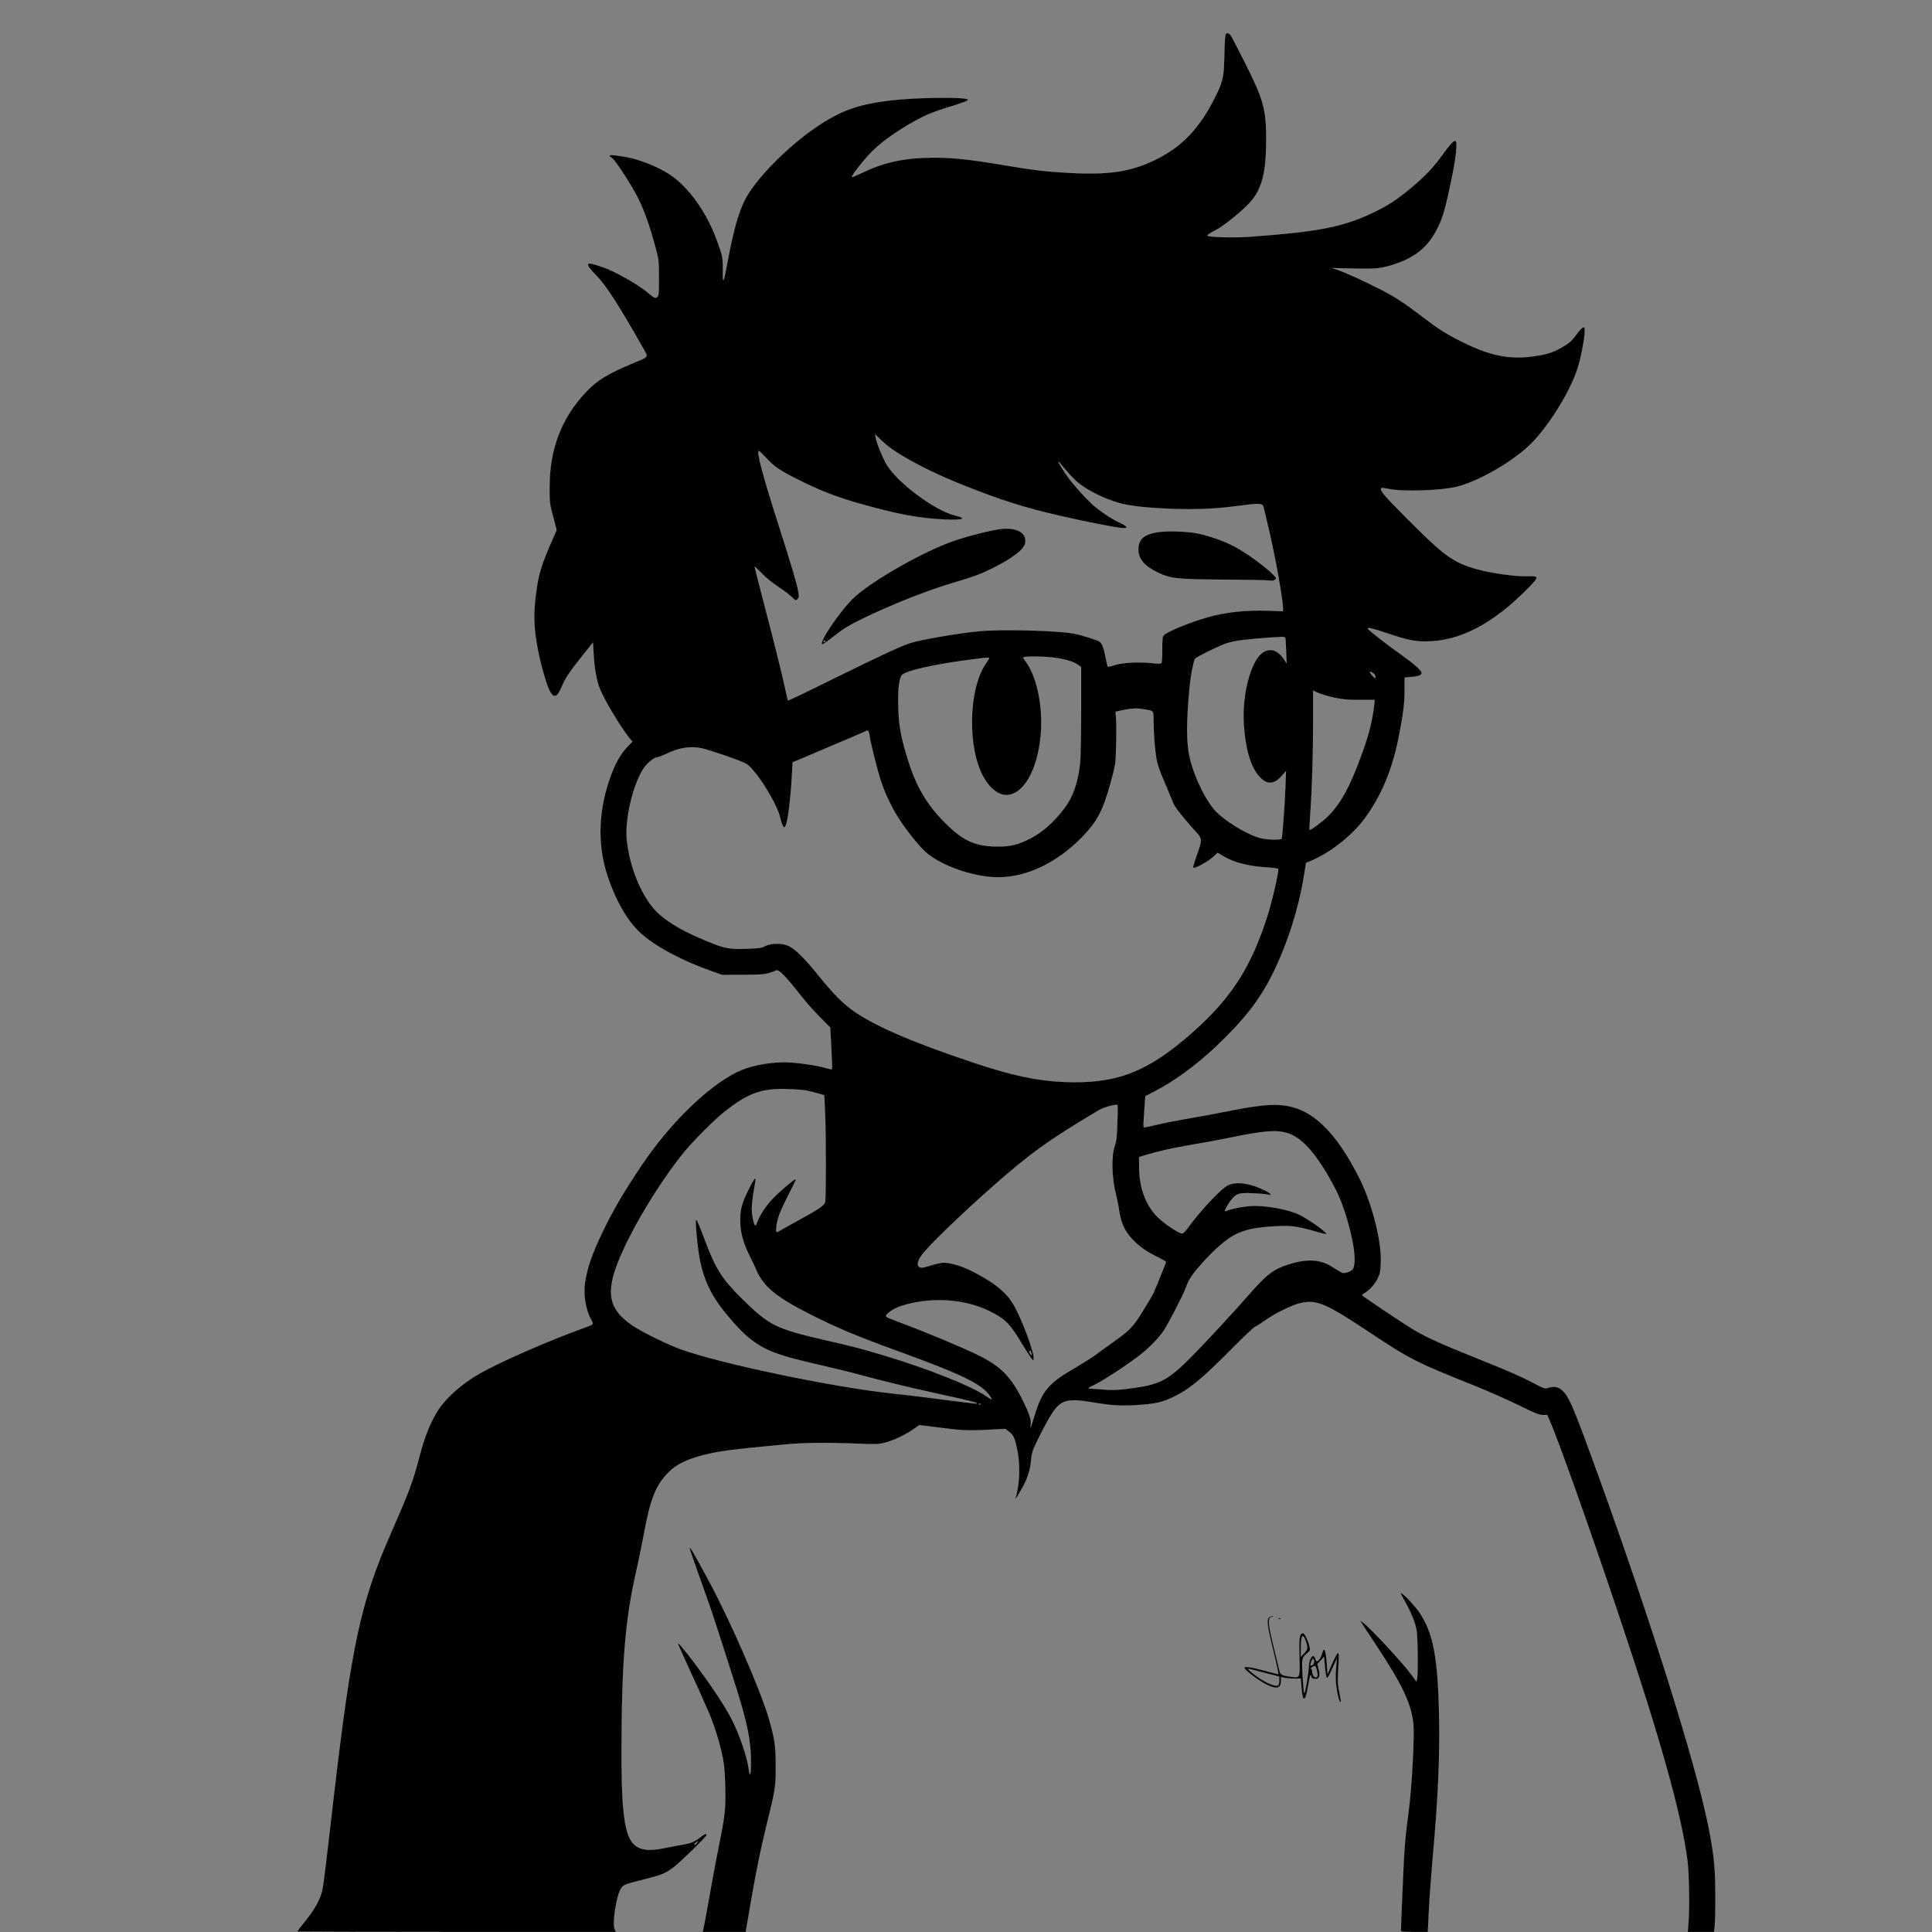 <?xml version="1.0" standalone="no"?>
<!DOCTYPE svg PUBLIC "-//W3C//DTD SVG 20010904//EN"
 "http://www.w3.org/TR/2001/REC-SVG-20010904/DTD/svg10.dtd">
<svg version="1.0" xmlns="http://www.w3.org/2000/svg"
 width="2048pt" height="2048pt" viewBox="0 0 2048 2048"
 preserveAspectRatio="xMidYMid meet">

<rect x="0" y="0" width="2048" height="2048" fill="#808080" stroke="none"/>

<g transform="translate(0,2048) scale(0.1,-0.1)"
fill="#000000" stroke="#ffffff">
<path d="M12992 20118 c-6 -8 -12 -102 -14 -223 -5 -238 -14 -278 -104 -457
-162 -322 -349 -517 -628 -652 -267 -129 -492 -162 -936 -137 -234 14 -351 27
-640 76 -437 74 -618 91 -875 82 -245 -9 -443 -56 -644 -153 -63 -30 -116 -53
-118 -50 -11 11 122 181 212 271 118 119 326 260 546 371 48 24 154 64 235 89
197 60 234 74 234 89 0 31 -553 25 -827 -9 -343 -42 -524 -108 -782 -283 -307
-208 -647 -555 -756 -772 -67 -133 -121 -324 -179 -636 -48 -255 -54 -268 -53
-109 1 140 -1 149 -68 330 -110 296 -299 557 -498 688 -115 76 -316 157 -449
181 -180 32 -221 30 -162 -8 38 -26 218 -304 284 -440 63 -130 120 -292 177
-506 36 -132 37 -140 37 -322 1 -161 -1 -190 -15 -204 -20 -20 -35 -13 -109
50 -95 81 -348 224 -472 265 -110 38 -145 45 -153 31 -9 -15 10 -42 94 -130
104 -109 233 -311 496 -775 46 -82 50 -76 -92 -135 -293 -122 -405 -190 -528
-322 -256 -275 -379 -599 -380 -1003 0 -165 1 -174 38 -312 l37 -142 -41 -93
c-118 -271 -146 -356 -173 -548 -35 -247 -30 -398 19 -645 31 -156 88 -351
119 -414 47 -91 82 -78 135 48 36 86 86 159 225 332 l101 127 7 -117 c9 -157
32 -288 67 -375 46 -115 221 -407 308 -514 l36 -44 -45 -46 c-85 -88 -142
-191 -200 -362 -111 -327 -123 -655 -37 -955 82 -281 219 -530 367 -665 155
-142 442 -296 762 -408 l105 -37 220 1 c175 1 231 4 275 18 30 9 62 20 70 26
32 20 86 -33 290 -290 46 -58 130 -151 187 -208 l103 -104 12 -219 c6 -120 10
-221 7 -223 -2 -3 -36 4 -74 15 -105 30 -317 59 -429 59 -182 0 -379 -41 -509
-106 -317 -160 -713 -549 -1011 -994 -189 -282 -297 -467 -407 -695 -112 -232
-165 -384 -189 -546 -18 -124 9 -287 65 -387 30 -53 33 -49 -75 -88 -382 -138
-895 -363 -1115 -489 -175 -101 -343 -248 -426 -375 -82 -125 -144 -276 -200
-489 -73 -279 -109 -375 -311 -836 -314 -714 -414 -1177 -603 -2800 -14 -121
-32 -276 -40 -345 -8 -69 -26 -226 -41 -350 -14 -124 -32 -252 -40 -285 -24
-95 -82 -200 -177 -316 -48 -60 -87 -111 -87 -114 0 -3 760 -5 1689 -5 l1690
0 -14 33 c-25 60 19 348 65 422 29 47 27 46 317 120 118 30 169 53 246 112 77
59 347 324 347 341 0 20 -17 14 -67 -24 -63 -48 -101 -64 -198 -80 -44 -7
-123 -22 -175 -33 -230 -50 -340 -9 -394 147 -48 136 -68 388 -67 867 1 944
38 1404 156 1920 24 105 60 280 80 389 69 377 127 522 261 657 82 84 193 139
374 185 167 42 302 59 855 111 207 20 451 22 780 9 185 -8 218 -7 280 9 91 22
219 82 303 141 l67 47 180 -23 c270 -35 333 -38 541 -27 l191 10 37 -29 c50
-39 61 -63 87 -185 27 -127 30 -293 6 -422 -9 -49 -19 -93 -23 -98 -3 -5 -3
-9 -1 -9 6 0 40 56 81 130 50 93 77 180 86 275 7 80 14 104 60 200 28 59 74
149 102 199 139 252 184 271 509 217 202 -34 314 -38 519 -21 145 12 212 29
325 84 168 81 308 199 640 535 105 106 204 199 221 207 18 7 67 39 110 70 99
70 278 159 364 179 176 40 264 4 727 -303 438 -291 500 -323 1123 -572 140
-56 350 -149 466 -206 177 -87 219 -104 258 -104 l47 0 23 -52 c91 -206 427
-1150 730 -2053 446 -1328 668 -2119 733 -2615 18 -145 24 -511 10 -672 l-7
-88 139 0 140 0 8 57 c4 32 8 180 7 328 0 296 -15 438 -75 739 -131 656 -600
2151 -1162 3706 -234 647 -298 806 -357 880 -53 67 -101 82 -180 59 -36 -11
-43 -9 -151 49 -126 67 -255 124 -549 242 -421 168 -585 242 -718 321 -131 79
-552 361 -552 370 0 5 13 15 28 23 45 23 110 96 138 156 23 46 28 73 32 162
10 227 -91 626 -227 898 -211 420 -428 661 -669 742 -164 55 -328 49 -707 -27
-121 -25 -312 -60 -425 -79 -113 -19 -263 -48 -334 -65 -70 -17 -135 -31 -143
-31 -15 0 -15 -1 3 253 l6 77 101 52 c202 104 433 273 638 465 308 291 476
507 614 788 155 317 271 681 327 1026 l23 142 35 14 c207 83 440 263 578 445
177 235 298 518 366 858 51 256 66 372 66 517 l0 130 69 6 c77 6 111 20 111
43 0 25 -70 89 -195 179 -190 135 -374 279 -375 291 0 16 43 5 225 -56 189
-63 270 -80 388 -80 361 0 720 188 1095 574 108 111 108 122 -8 118 -123 -5
-394 32 -542 74 -258 73 -348 139 -767 561 -219 220 -268 279 -248 299 3 3 40
-1 82 -10 150 -31 551 -17 719 24 220 55 555 244 753 425 197 179 445 572 527
832 33 105 64 261 73 357 5 70 4 76 -13 76 -12 -1 -39 -29 -73 -75 -39 -55
-71 -86 -115 -113 -124 -78 -202 -103 -376 -123 -247 -28 -451 19 -752 173
-143 72 -236 132 -393 253 -179 138 -295 214 -440 287 -181 92 -368 177 -445
204 l-65 22 221 -5 c238 -6 298 0 434 45 214 70 342 171 439 345 65 119 90
195 146 452 67 305 91 494 64 511 -16 10 -63 -40 -142 -151 -87 -122 -177
-218 -322 -340 -167 -140 -274 -208 -460 -292 -294 -133 -565 -183 -1270 -233
-168 -12 -435 -3 -436 14 -1 6 38 30 87 55 88 47 275 197 362 292 129 141 174
315 175 664 0 328 -28 429 -225 820 -72 143 -139 272 -150 288 -21 29 -40 34
-56 15z m-3422 -4473 c194 -114 394 -210 640 -308 404 -161 643 -237 1030
-326 244 -56 545 -116 638 -127 90 -10 84 13 -16 59 -81 37 -209 124 -284 192
-58 53 -169 174 -233 255 -45 57 -125 182 -125 196 0 3 33 -35 73 -83 40 -49
97 -108 125 -132 110 -91 284 -178 452 -225 96 -27 249 -46 475 -57 265 -14
506 -7 715 20 330 42 323 42 339 -27 6 -26 25 -103 41 -172 74 -307 160 -784
160 -886 l0 -23 -167 6 c-228 8 -453 -17 -640 -72 -184 -53 -417 -149 -454
-186 -17 -17 -19 -36 -19 -151 0 -73 -4 -138 -8 -145 -6 -9 -32 -10 -112 -1
-142 14 -298 5 -383 -22 -38 -12 -71 -19 -74 -17 -3 3 -13 48 -23 100 -18 95
-37 144 -62 164 -21 18 -194 72 -281 88 -176 32 -756 46 -992 25 -216 -20
-621 -89 -740 -127 -90 -29 -313 -132 -804 -374 -266 -132 -486 -237 -488
-235 -2 2 -15 58 -29 125 -24 118 -127 532 -259 1035 -36 137 -65 253 -65 258
0 4 32 -26 72 -67 42 -45 112 -102 172 -142 56 -37 122 -86 147 -110 45 -44
45 -44 64 -23 17 19 17 26 6 88 -15 82 -60 234 -201 677 -173 540 -244 805
-215 805 5 0 40 -35 79 -77 81 -88 139 -128 315 -217 256 -130 438 -200 728
-280 369 -102 584 -141 844 -153 198 -9 250 10 117 42 -226 54 -639 367 -740
560 -46 88 -94 210 -104 261 l-7 39 79 -75 c55 -52 120 -99 214 -155z m4055
-1927 c2 -7 6 -70 8 -141 l5 -127 -30 45 c-66 99 -151 122 -230 62 -122 -93
-213 -444 -194 -750 18 -273 73 -460 168 -562 78 -86 153 -83 233 8 l47 52 -7
-170 c-8 -205 -32 -532 -40 -545 -10 -15 -154 -12 -220 5 -152 39 -407 198
-499 310 -117 144 -233 408 -265 600 -24 152 -22 356 10 695 10 108 40 266 57
296 8 15 202 112 307 154 73 28 150 42 345 60 105 9 156 13 263 18 23 1 39 -3
42 -10z m-2467 -208 c116 -13 214 -40 265 -75 l37 -26 0 -453 c0 -255 -5 -500
-11 -562 -20 -203 -75 -361 -165 -480 -121 -160 -249 -270 -394 -338 -115 -54
-187 -70 -320 -69 -222 1 -351 57 -523 223 -220 212 -338 412 -434 734 -67
227 -84 325 -90 522 -6 210 10 323 50 348 64 41 312 97 617 140 260 36 304 40
294 24 -5 -7 -21 -32 -36 -55 -185 -274 -195 -899 -20 -1205 73 -126 169 -195
258 -185 186 21 332 313 351 702 12 264 -49 547 -152 695 -17 25 -34 51 -39
58 -9 15 170 17 312 2z m3397 -166 c14 -9 25 -25 25 -37 0 -20 0 -20 -21 -1
-22 20 -44 54 -34 54 3 0 17 -7 30 -16z m-410 -260 c94 -20 144 -24 271 -24
l156 0 -6 -57 c-20 -169 -55 -307 -128 -508 -125 -346 -218 -519 -352 -658
-56 -58 -195 -162 -204 -153 -2 3 1 71 7 153 19 260 31 628 31 980 l0 342 55
-25 c30 -14 106 -36 170 -50z m-2009 -125 c98 -17 90 -6 92 -132 2 -171 20
-365 42 -444 11 -40 44 -127 74 -195 29 -68 62 -145 72 -173 10 -27 29 -68 43
-90 27 -43 145 -186 224 -270 57 -63 59 -80 16 -202 -56 -163 -59 -173 -43
-173 30 0 146 65 198 111 l54 49 58 -35 c115 -69 269 -109 473 -121 70 -5 111
-11 111 -18 0 -57 -69 -352 -117 -501 -172 -536 -377 -856 -774 -1212 -487
-436 -820 -566 -1384 -542 -286 13 -541 67 -950 203 -623 208 -1011 372 -1250
531 -129 86 -232 188 -412 411 -134 166 -229 260 -301 296 -67 33 -188 33
-251 -1 -38 -20 -63 -23 -197 -28 -181 -7 -232 3 -414 78 -241 98 -408 194
-517 293 -170 155 -312 488 -339 796 -18 217 65 567 177 742 35 54 111 118
141 118 10 0 64 21 118 46 132 60 238 75 356 52 84 -17 432 -138 474 -165 34
-22 50 -39 103 -105 99 -122 228 -352 252 -448 40 -162 61 -160 89 6 17 104
33 268 42 441 l6 122 47 19 c25 11 192 82 370 157 178 75 337 143 352 151 28
14 30 14 39 -11 6 -15 10 -37 10 -50 0 -25 77 -337 109 -437 39 -128 105 -273
178 -393 73 -122 227 -318 302 -385 161 -147 514 -270 772 -270 306 0 631 157
895 431 159 167 214 271 298 572 19 67 40 153 47 192 12 70 18 418 9 510 l-5
50 80 17 c96 20 152 22 231 7z m-3591 -4039 c33 -6 90 -20 126 -31 l66 -19 9
-198 c10 -217 10 -897 0 -935 -8 -34 -74 -79 -282 -192 -99 -54 -188 -104
-199 -111 -37 -26 -42 -18 -34 49 10 80 40 160 120 317 83 162 91 180 80 180
-16 0 -192 -152 -250 -216 -67 -73 -126 -163 -149 -226 -9 -26 -20 -48 -24
-48 -15 0 -38 106 -38 176 0 39 9 123 20 185 11 63 20 121 20 129 0 27 -27
-11 -73 -105 -76 -154 -92 -215 -91 -335 1 -126 31 -236 99 -371 24 -48 55
-114 69 -147 76 -179 214 -294 576 -476 283 -143 490 -230 910 -383 697 -253
904 -353 991 -479 33 -49 31 -49 -38 -2 -158 107 -602 285 -1056 422 -275 83
-308 92 -651 171 -523 121 -590 154 -877 436 -215 212 -280 315 -397 625 -109
287 -111 287 -81 -21 28 -285 95 -478 234 -670 85 -117 221 -270 293 -330 178
-149 305 -199 795 -310 136 -31 319 -76 405 -100 183 -50 499 -128 727 -178
88 -20 234 -52 325 -72 169 -38 237 -61 148 -51 -71 8 -355 44 -523 66 -82 11
-238 29 -345 40 -631 68 -1825 318 -2240 470 -138 51 -404 181 -500 246 -297
199 -307 402 -45 924 155 309 392 679 590 920 96 117 314 335 415 416 254 204
399 258 675 249 77 -2 167 -9 200 -15z m3299 -337 c-5 -151 -10 -200 -27 -248
-39 -114 -33 -339 13 -520 10 -38 24 -106 30 -150 22 -157 68 -252 167 -346
74 -70 128 -107 242 -164 50 -25 91 -48 91 -52 0 -8 -119 -301 -137 -338 -8
-16 -56 -97 -106 -178 -101 -166 -141 -209 -307 -326 -58 -41 -144 -103 -192
-139 -48 -35 -143 -95 -210 -134 -286 -163 -360 -247 -438 -500 -47 -152 -50
-160 -43 -111 7 52 -14 116 -83 256 -125 253 -234 364 -471 481 -163 81 -585
257 -833 348 -74 27 -139 54 -145 60 -19 19 70 85 153 112 309 101 675 80 945
-55 165 -82 212 -130 350 -360 51 -84 98 -154 105 -157 44 -14 -56 293 -176
538 -67 137 -170 238 -344 338 -152 88 -242 126 -348 148 -84 17 -93 16 -277
-38 -80 -23 -97 32 -38 119 59 88 390 410 745 724 401 356 611 507 1135 818
50 29 134 56 193 60 11 1 12 -35 6 -186z m1777 -107 c149 -35 287 -172 450
-447 38 -65 87 -155 108 -201 102 -222 189 -572 179 -725 -5 -74 -20 -94 -85
-112 -31 -9 -42 -7 -77 15 -23 14 -62 38 -88 54 -117 72 -263 78 -448 18 -161
-51 -233 -106 -420 -320 -159 -182 -493 -542 -619 -668 -249 -248 -329 -288
-651 -329 -126 -16 -175 -18 -260 -11 -58 5 -123 9 -145 10 -40 1 -40 1 47 45
105 53 359 221 479 316 101 80 192 175 247 256 50 75 214 393 235 458 27 79
65 136 166 250 133 149 261 260 356 308 101 51 214 75 410 87 169 10 242 2
419 -49 72 -21 133 -36 136 -34 15 14 -168 146 -279 203 -128 64 -378 108
-541 95 -76 -6 -193 -31 -243 -51 -18 -6 -18 -5 1 32 34 66 80 122 114 140 24
12 56 17 118 16 87 -1 191 -10 223 -18 39 -12 13 18 -40 45 -160 80 -309 101
-399 56 -70 -35 -278 -255 -412 -437 -42 -56 -62 -76 -75 -73 -43 9 -186 105
-252 170 -127 123 -197 310 -199 524 l-1 115 60 19 c134 41 301 79 500 112
116 19 299 53 408 76 340 69 468 81 578 55z m-2688 -2343 c5 -26 4 -26 -9 -8
-16 22 -18 35 -5 35 5 0 11 -12 14 -27z m-536 -539 c-3 -3 -12 -4 -19 -1 -8 3
-5 6 6 6 11 1 17 -2 13 -5z m-3012 -4654 c-10 -11 -21 -17 -24 -14 -3 3 3 12
13 20 28 20 32 17 11 -6z"/>
<path d="M10610 14873 c-103 -12 -335 -70 -495 -125 -316 -106 -878 -426
-1067 -606 -151 -145 -383 -492 -329 -492 7 0 65 41 129 92 93 73 151 108 285
174 307 151 704 308 1002 395 194 57 263 84 389 146 200 100 326 195 342 258
28 111 -80 178 -256 158z m-1860 -1187 c0 -3 -4 -8 -10 -11 -5 -3 -10 -1 -10
4 0 6 5 11 10 11 6 0 10 -2 10 -4z"/>
<path d="M12254 14836 c-135 -26 -186 -75 -187 -181 -1 -97 64 -176 201 -242
141 -68 201 -74 703 -78 245 -1 463 -6 485 -9 27 -5 45 -2 59 8 20 14 19 15
-15 51 -84 88 -309 251 -435 313 -97 48 -199 85 -325 118 -119 32 -372 42
-486 20z"/>
<path d="M7310 4072 c0 -15 44 -142 212 -612 31 -88 171 -520 284 -880 119
-378 154 -557 154 -785 -1 -141 -11 -163 -25 -55 -16 118 -95 349 -173 505
-68 137 -217 362 -403 610 -112 149 -182 230 -173 200 7 -20 115 -260 200
-443 24 -52 44 -95 44 -97 0 -2 14 -34 31 -72 17 -37 37 -82 45 -99 31 -70 83
-215 108 -306 57 -202 67 -272 73 -493 6 -239 -2 -311 -68 -635 -22 -107 -55
-283 -74 -390 -36 -207 -82 -460 -92 -497 l-5 -23 229 0 228 0 68 393 c47 268
92 487 142 692 106 430 109 447 109 675 0 209 -11 284 -71 495 -85 298 -409
1041 -640 1470 -153 284 -203 369 -203 347z"/>
<path d="M14874 3538 c60 -104 103 -198 127 -278 19 -65 23 -104 26 -300 2
-124 0 -243 -4 -264 l-9 -40 -39 55 c-102 140 -449 514 -530 572 l-29 22 24
-40 c13 -22 72 -112 131 -200 285 -430 382 -629 409 -842 16 -130 -13 -681
-50 -958 -28 -202 -39 -317 -50 -520 -8 -153 -30 -673 -30 -727 0 -16 13 -18
143 -18 l143 0 12 242 c7 134 26 389 42 568 53 587 74 1049 66 1455 -12 648
-62 910 -214 1130 -44 63 -154 180 -186 197 -14 7 -9 -6 18 -54z"/>
<path d="M13450 3335 c-25 -30 -15 -100 50 -365 21 -85 41 -174 45 -197 l6
-41 -148 39 c-143 38 -213 48 -213 31 0 -26 158 -143 253 -188 96 -44 137 -29
137 51 l0 37 43 -9 c23 -4 70 -8 103 -8 l62 1 7 -90 c13 -169 43 -164 72 12
10 61 21 112 25 112 5 0 8 -7 8 -15 0 -19 48 -31 69 -18 21 13 24 47 8 106
l-12 48 35 38 35 37 10 -110 c6 -62 15 -111 21 -113 6 -2 22 22 36 54 14 32
35 78 47 103 l21 45 -6 -75 c-10 -113 -7 -180 11 -280 15 -78 28 -111 40 -99
1 2 -6 47 -17 99 -16 79 -18 115 -13 215 11 180 11 198 -1 202 -10 3 -34 -43
-92 -177 l-19 -45 -7 100 c-12 163 -29 199 -53 114 -12 -41 -38 -79 -54 -79
-5 0 -11 11 -15 24 -17 68 -67 16 -70 -73 -3 -79 -40 -298 -49 -289 -3 2 -10
82 -16 177 -11 191 -10 198 53 251 29 25 29 27 19 70 -19 74 -53 141 -70 138
-37 -7 -43 -45 -37 -250 5 -228 7 -224 -77 -214 -99 12 -125 23 -132 59 -4 17
-31 131 -61 252 -38 153 -54 235 -52 270 3 46 5 50 33 56 29 6 29 7 4 8 -15 0
-32 -6 -39 -14z m391 -251 c25 -71 23 -87 -16 -128 l-35 -37 0 79 c0 146 19
178 51 86z m89 -219 c0 -14 -9 -29 -20 -35 -23 -12 -24 -6 -9 38 12 36 29 34
29 -3z m30 -95 c12 -51 8 -70 -15 -70 -18 0 -35 31 -35 64 0 14 -5 26 -12 26
-15 0 23 29 39 30 6 0 16 -22 23 -50z m-559 -22 l159 -41 0 -44 c0 -30 -5 -45
-16 -50 -24 -9 -89 14 -164 59 -69 41 -163 117 -146 118 5 0 80 -19 167 -42z"/>
<path d="M13550 3326 c0 -2 7 -7 16 -10 8 -3 12 -2 9 4 -6 10 -25 14 -25 6z"/>
</g>
</svg>
